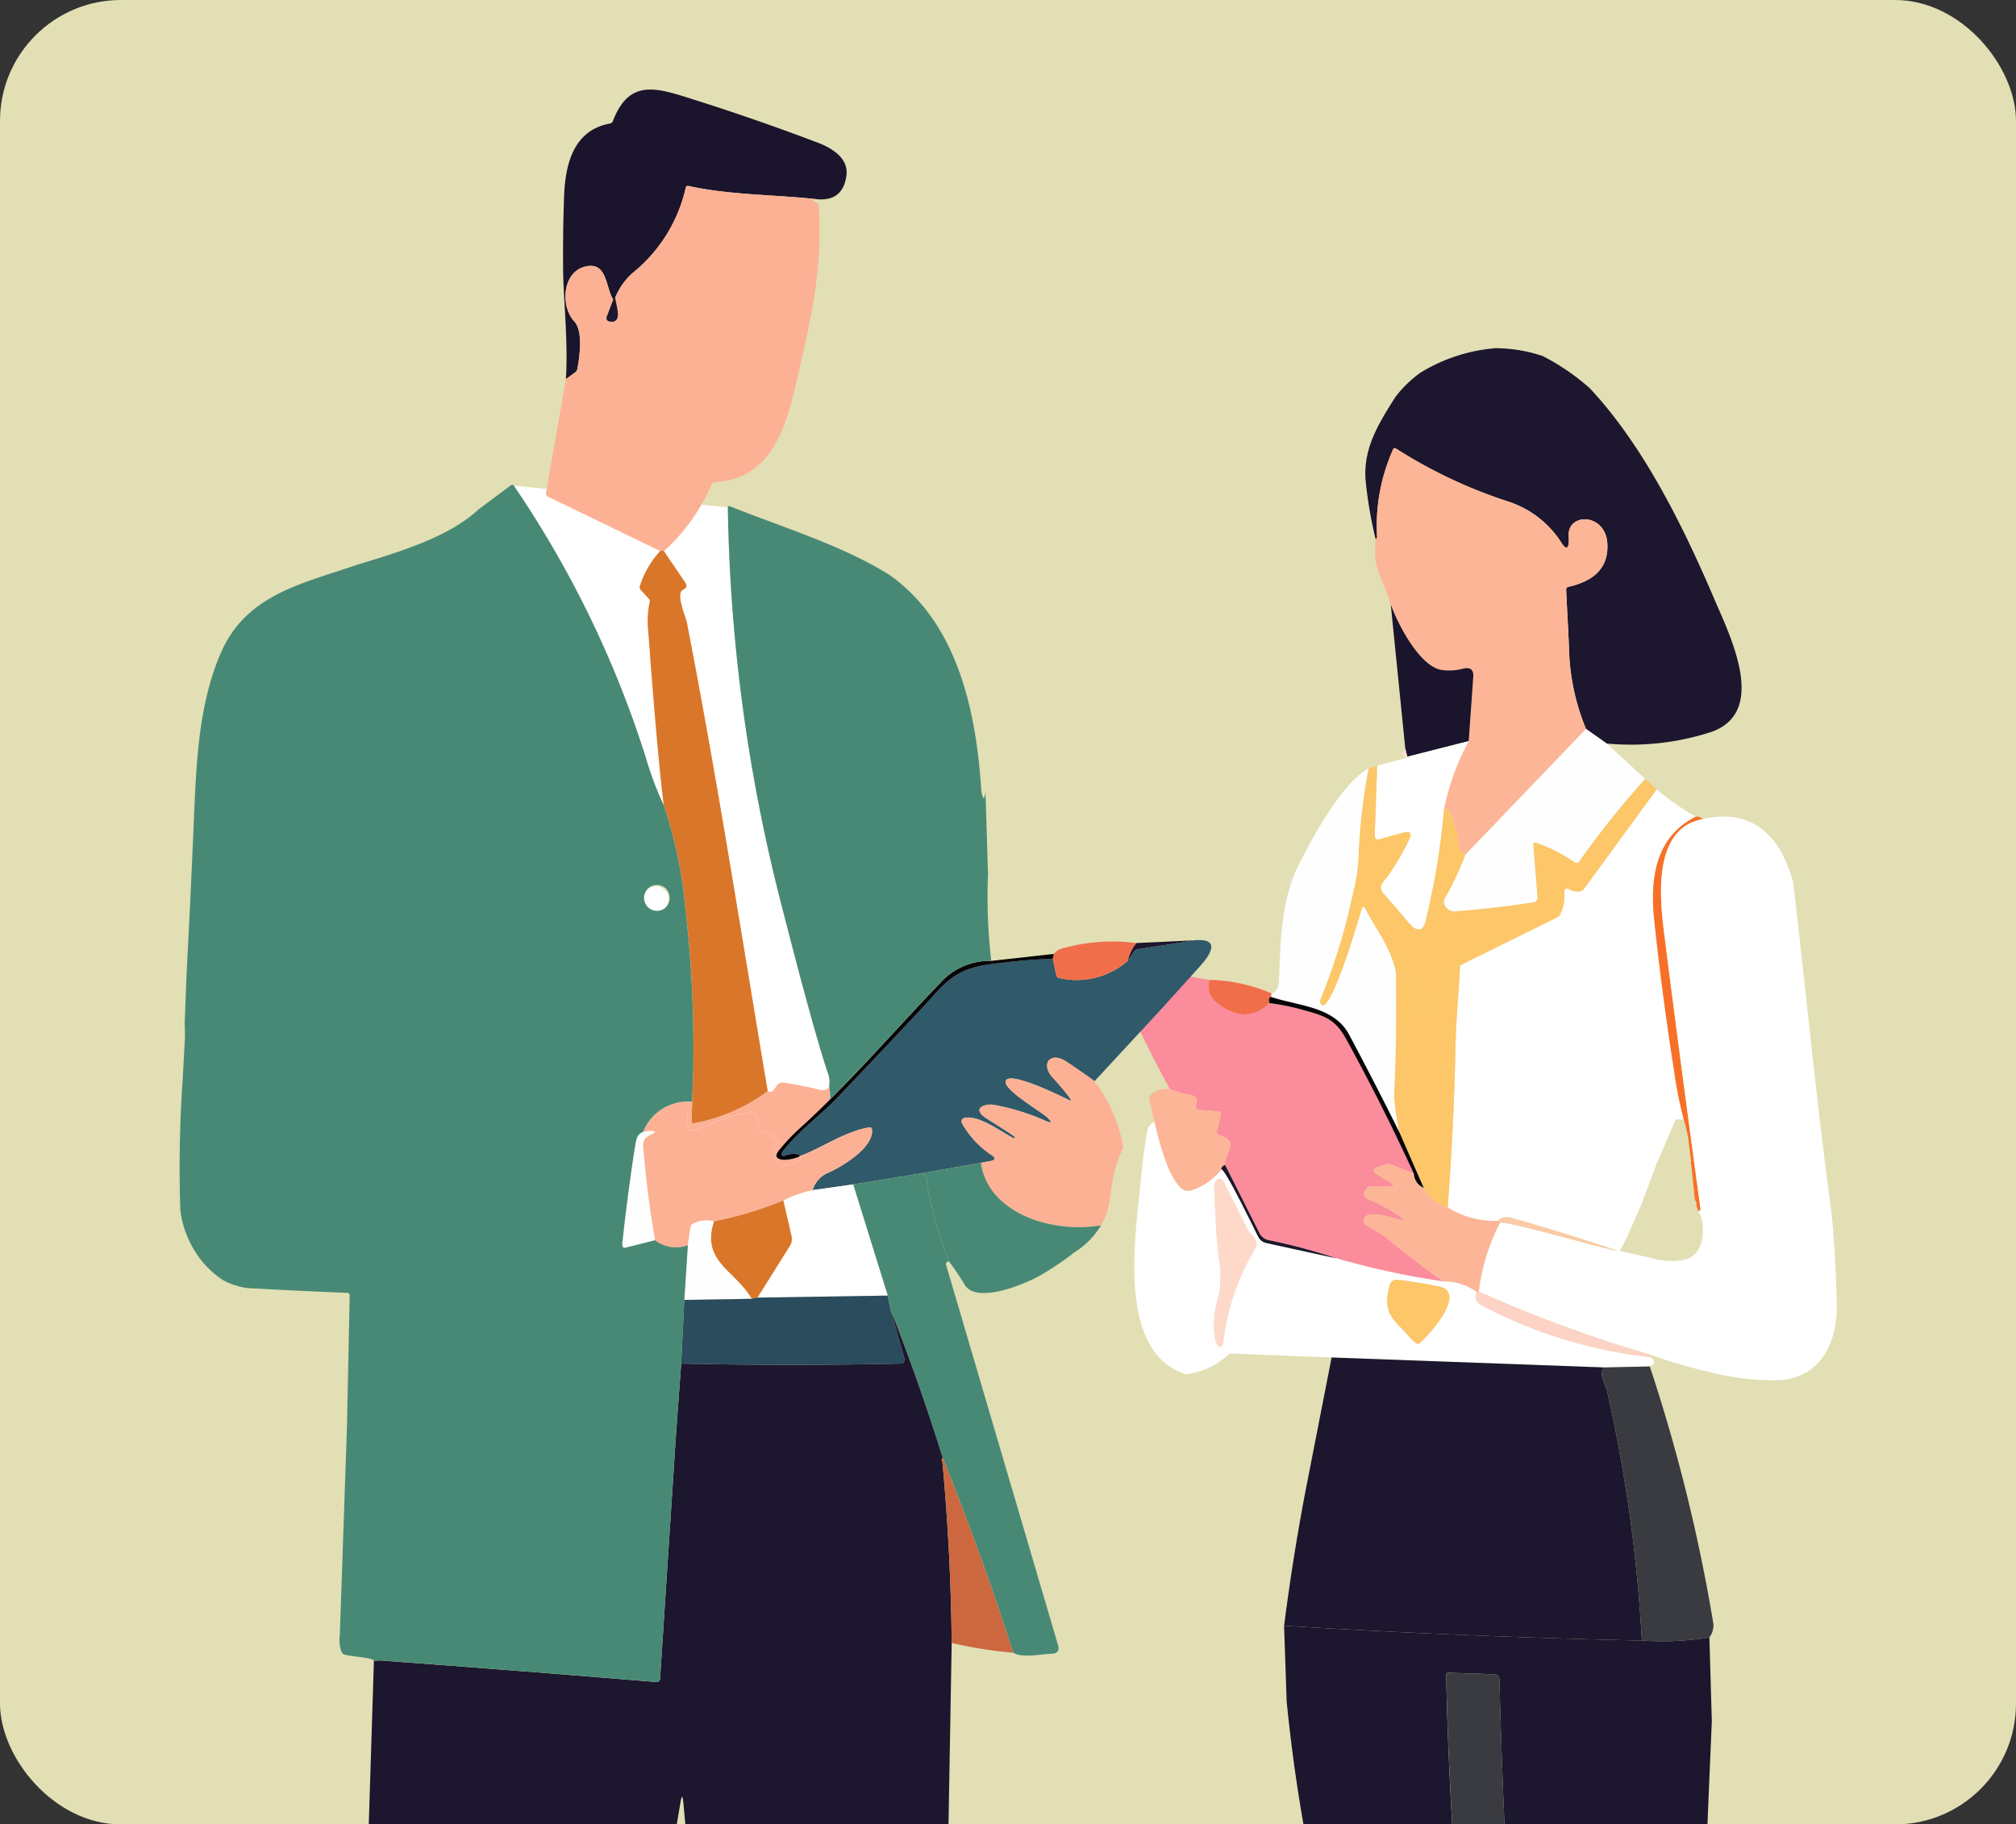 <svg xmlns="http://www.w3.org/2000/svg" width="200" height="181">
  <rect width="100%" height="100%" fill="#333333" stroke="none"/>
  <defs>
    <clipPath id="a">
      <rect width="200" height="181" fill="#e2dfb4" data-name="Rectangle 1366" rx="12" transform="translate(657 1043)"/>
    </clipPath>
    <clipPath id="b">
      <path fill="none" d="M0 0h164.434v301.857H0z" data-name="Rectangle 1363"/>
    </clipPath>
    <clipPath id="c">
      <path fill="none" d="M20.633.031c-1.721.754-1.895 2.466-3.844 2.4a26.015 26.015 0 0 1-5.3-.663.426.426 0 0 1-.268-.232 1.313 1.313 0 0 0-.841-.7 25.525 25.525 0 0 1-2.86 1.1 33.585 33.585 0 0 0-4.85 2.466 4.845 4.845 0 0 1-2.276 1.35.517.517 0 0 0-.37.631l1.463 5.122a4.443 4.443 0 0 0 .206 2.04q2.729.021 5.454.022h.46q13.193 0 26.327-.484a.427.427 0 0 0 .419-.425l-.082-10.614-1.7-.323c-2.175-.055-10.086-.32-11.558-1.629a.358.358 0 0 0-.238-.091.352.352 0 0 0-.145.031" data-name="Path 1264"/>
    </clipPath>
    <linearGradient id="d" x1="-3.294" x2="-3.273" y1="1" y2="1" gradientUnits="objectBoundingBox">
      <stop offset="0" stop-color="#db5f45"/>
      <stop offset=".41" stop-color="#d8424b"/>
      <stop offset="1" stop-color="#d8424b"/>
    </linearGradient>
  </defs>
  <g transform="translate(-657 -1043)">
    <rect width="200" height="181" fill="#e2dfb4" data-name="Rectangle 1362" rx="12" transform="translate(657 1043)"/>
    <g clip-path="url(#a)" data-name="Mask Group 4">
      <g data-name="Group 1766">
        <g clip-path="url(#b)" data-name="Group 1765" transform="translate(674.783 1051.884)">
          <path fill="#fff" d="M64.475 98.846a2.455 2.455 0 0 0-.168-1.378q-1.472-4.428-4.712-17.153a167.675 167.675 0 0 1-5.173-38.862l-21.233-2.157a102.941 102.941 0 0 1 13.117 27.046 31.639 31.639 0 0 0 1.755 4.656 43.789 43.789 0 0 1 2.115 9.92 121.335 121.335 0 0 1 .825 15.989l-.116 3.522a4.774 4.774 0 0 0-4.871 3c-.449.144-.638.471-.758 1.2-.215 1.33-.405 2.663-.589 4h22.181l-1.676-9.066c-.2.2-.394.41-.595.609a6.532 6.532 0 0 0-.1-1.327" data-name="Path 1232"/>
          <path fill="#1c162e" d="M130.483 25.662a14.79 14.79 0 0 1 4.779.777 22.274 22.274 0 0 1 4.676 3.2c5.445 5.816 9.451 14.075 12.544 21.364 1.784 4.037 4.846 10.835-.477 12.725a25.833 25.833 0 0 1-10.4 1.153l-2.04-1.444a22.1 22.1 0 0 1-1.669-7.443c-.1-2.758-.213-4.218-.3-6.38a.269.269 0 0 1 .213-.276q4.076-.907 3.871-4.3c-.182-3.062-4.049-3.1-3.836-.636.032.359.06 1.76-.71.577a9.861 9.861 0 0 0-5.366-4.127 48.349 48.349 0 0 1-11.084-5.249.171.171 0 0 0-.236.053.164.164 0 0 0-.012.022 18.543 18.543 0 0 0-1.6 8.693.186.186 0 0 1-.063.174l-.087.051a41.775 41.775 0 0 1-1-5.919c-.221-3.16 1.354-5.626 2.959-8.172a11.8 11.8 0 0 1 2.466-2.4 16.852 16.852 0 0 1 7.383-2.438" data-name="Path 1233"/>
          <path fill="#fdb597" d="m139.563 63.436-11.972 12.473-.343-.186a.367.367 0 0 1-.2-.28c-.047-.414-.659-4.471-1.582-4.037a23.647 23.647 0 0 1 2.459-6.763l.45-6.365q.075-1.069-.995-.825a5.548 5.548 0 0 1-2.19.126c-2.181-.4-4.336-4.617-5-6.5-.545-1.985-1.784-3.686-1.543-5.7l.031-.79.087-.051a.185.185 0 0 0 .063-.174 18.544 18.544 0 0 1 1.6-8.693.172.172 0 0 1 .227-.086l.021.012a48.377 48.377 0 0 0 11.084 5.248 9.861 9.861 0 0 1 5.366 4.127c.77 1.184.742-.217.71-.576-.213-2.462 3.654-2.427 3.836.636q.2 3.4-3.871 4.3a.268.268 0 0 0-.213.276c.091 2.162.2 3.622.3 6.38a22.1 22.1 0 0 0 1.669 7.442" data-name="Path 1234"/>
          <path fill="#1a142c" d="M120.189 51.077c.667 1.886 2.821 6.1 5 6.5a5.531 5.531 0 0 0 2.19-.126q1.069-.245.995.825l-.45 6.365-6.092 1.551-.2-.79Z" data-name="Path 1235"/>
          <path fill="#fefefe" d="m139.565 63.436 2.04 1.444 3.835 3.517a84.955 84.955 0 0 0-6.55 8.188.336.336 0 0 1-.466.083 15.207 15.207 0 0 0-3.867-1.953.168.168 0 0 0-.217.177l.414 5.276a.443.443 0 0 1-.383.466q-4 .607-7.616.887a1.057 1.057 0 0 1-1.3-1.121 29.648 29.648 0 0 0 2.139-4.49Z" data-name="Path 1236"/>
          <path fill="#fff" d="M127.927 64.644a23.647 23.647 0 0 0-2.459 6.763 71.463 71.463 0 0 1-1.791 10.966c-.383 1.693-1.314.793-1.906.067q-1.074-1.31-2.372-2.758a.761.761 0 0 1-.028-.979 22.362 22.362 0 0 0 2.644-4.3q.462-.97-.608-.674l-2.415.662a.32.32 0 0 1-.388-.247.4.4 0 0 1-.01-.107l.249-6.957 2.877-.773a.149.149 0 0 0 .114-.115Z" data-name="Path 1237"/>
          <path fill="#f6e1c8" d="m121.637 65.405.2.789a.151.151 0 0 1-.115.115q-.773-.3-.083-.9" data-name="Path 1238"/>
          <path fill="#fdc668" d="m118.844 67.082-.249 6.961a.341.341 0 0 0 .3.364.275.275 0 0 0 .1-.01l2.415-.663q1.069-.3.607.675a22.42 22.42 0 0 1-2.643 4.3.759.759 0 0 0 .028.978q1.3 1.448 2.371 2.759c.592.726 1.523 1.626 1.906-.067l.016.186q.016.228.151.051l1.609-2.21a1.057 1.057 0 0 0 1.3 1.121q3.615-.28 7.616-.888a.442.442 0 0 0 .383-.466l-.414-5.276a.166.166 0 0 1 .217-.178 15.224 15.224 0 0 1 3.867 1.953.336.336 0 0 0 .466-.083 84.731 84.731 0 0 1 6.55-8.188l1.14 1.038-7.213 9.892a.56.56 0 0 1-.3.221 1.5 1.5 0 0 1-1.085-.142q-.631-.324-.568.378a3.777 3.777 0 0 1-.43 2.1.627.627 0 0 1-.273.26l-9.648 4.77a.912.912 0 0 0-.7.829.346.346 0 0 1-.075.177 14.685 14.685 0 0 0-2.332 3.741.357.357 0 0 1-.256.249c-.375.043-.8-2.281-1.01-2.742-.367-.8-.951-.959-1.452-1.689a.288.288 0 0 0-.3-.139q-.276.095-.217.462c-.352-2.435-1.969-4.4-3.055-6.511q-.22-.426-.355.031c-.127.422-3.213 11.163-4.1 9.328a.458.458 0 0 1 0-.371 62.737 62.737 0 0 0 3.287-10.812 15.71 15.71 0 0 0 .485-3.208 58.993 58.993 0 0 1 1-8.922Z" data-name="Path 1239"/>
          <path fill="#fefefe" d="M117.983 67.335a58.9 58.9 0 0 0-1 8.922 15.711 15.711 0 0 1-.485 3.208 62.8 62.8 0 0 1-3.287 10.812.453.453 0 0 0 0 .371c.884 1.835 3.969-8.906 4.1-9.328q.134-.457.355-.031c1.085 2.115 2.7 4.076 3.054 6.511q.092 6.069-.181 12.134a25.147 25.147 0 0 0 .528 3.559q-2.438-4.909-5-9.715c-1.492-2.8-4.956-2.841-7.663-3.725a.23.23 0 0 1 0-.363 1.25 1.25 0 0 0 .691-1c.154-4.329.233-8.4 2.021-11.9 1.2-2.344 4.2-7.995 6.87-9.451" data-name="Path 1240"/>
          <path fill="#fff" d="M146.579 69.438a25.348 25.348 0 0 0 3.863 2.7c-4.045 2.056-4.545 6.184-4.107 10.339q.8 7.584 2 15.113a39.883 39.883 0 0 0 .927 4.612l-.584-.043a.274.274 0 0 0-.28.15l-1.866 4.337-1.432 3.855-1.467 3.337-.722 1.381h-.166q-5.24-1.776-10.563-3.28a1.348 1.348 0 0 0-1.389.3 8.831 8.831 0 0 1-4.956-1.33q.616-8.129.782-16.245c.051-2.5.327-5.146.442-7.762l9.648-4.771a.621.621 0 0 0 .272-.26 3.769 3.769 0 0 0 .43-2.1q-.063-.7.568-.378a1.5 1.5 0 0 0 1.086.142.563.563 0 0 0 .3-.221Z" data-name="Path 1241"/>
          <path fill="#fdc668" d="M127.591 75.909a29.645 29.645 0 0 1-2.139 4.49l-1.61 2.21q-.134.178-.15-.051l-.019-.184a71.572 71.572 0 0 0 1.8-10.967c.923-.434 1.535 3.622 1.582 4.037a.369.369 0 0 0 .2.28Z" data-name="Path 1242"/>
          <path fill="#f87028" d="M150.004 106.726a.629.629 0 0 1-.016-.378l-.3-2.412q-.179-.88-.427-1.736a40.076 40.076 0 0 1-.927-4.612q-1.192-7.53-2-15.114c-.438-4.155.064-8.282 4.109-10.338a.754.754 0 0 1 .674.256c-5.082.939-4.21 8.145-3.764 11.645q1.711 13.491 3.558 26.966a.223.223 0 0 1-.174.273 1.408 1.408 0 0 1-.228-.79.371.371 0 0 0-.15-.308Z" data-name="Path 1243"/>
          <path fill="#fff" d="M158.827 75.468a14.306 14.306 0 0 1 1.282 3.157c1.3 11.049 2.344 22.125 3.847 33.146q.387 4.333.474 8.681c.075 3.579-1.322 7.055-5.323 7.58a25.038 25.038 0 0 1-7.434-.836 48.671 48.671 0 0 1-5.785-1.7 131.769 131.769 0 0 1-16.967-6.246 19.94 19.94 0 0 1 2.087-6.791c.446-.359 9.869 2.478 11.739 2.762h.166l3.484.79h.067a.646.646 0 0 0 .51.114 6.863 6.863 0 0 0 2.367-.031c2.538-.615 1.8-4.66 1.4-4.621a.319.319 0 0 1 0-.2.224.224 0 0 0 .174-.273q-1.846-13.475-3.559-26.966c-.446-3.5-1.318-10.705 3.765-11.645q5.075-1.2 7.71 3.074" data-name="Path 1244"/>
          <path fill="#fb8c9c" d="m100.435 88.024 1.772.308a2.007 2.007 0 0 0 .671 2.23q2.92 2.356 5.28.074a23.225 23.225 0 0 1 3.8.813c1.89.517 2.825.955 3.82 2.77q3.587 6.535 6.7 13.326l-2.344-.919a.571.571 0 0 0-.355.008l-.639.181q-1.1.312-.347.79l1.457.911q.426.268-.024.273l-1.839.012a.86.86 0 0 0-.828.615c-.158.584.418.686.82.864a15.662 15.662 0 0 1 2.837 1.617q.557.4-.11.229c-.766-.193-3.788-1.246-3.583.261a.4.4 0 0 0 .213.292 13.689 13.689 0 0 1 2.194 1.385q2.643 2.186 5.48 4.186a77.642 77.642 0 0 1-10.587-2.288 57.188 57.188 0 0 0-6.736-1.807 1.3 1.3 0 0 1-.907-.682l-3.421-6.792c-.17-1.042 1.606-2.336-.572-2.932a.4.4 0 0 1-.221-.5l.359-1.519a.277.277 0 0 0-.218-.329l-.042-.007-1.962-.181a.3.3 0 0 1-.279-.3.238.238 0 0 1 .016-.071q.367-.951-.557-1.1a8.608 8.608 0 0 1-2-.577 104.323 104.323 0 0 1-5.074-10.488c-1.464-3.508 5.126-1.152 7.241-.659" data-name="Path 1245"/>
          <path fill="#fdc668" d="M127.062 86.911c-.115 2.617-.39 5.26-.442 7.762q-.167 8.117-.782 16.245a3.984 3.984 0 0 1-2.38-1.942l-2.4-5.485a25.134 25.134 0 0 1-.528-3.559q.272-6.065.181-12.133c-.04-.245.034-.4.218-.462a.287.287 0 0 1 .3.138c.5.73 1.085.892 1.452 1.689.213.462.635 2.786 1.01 2.742a.355.355 0 0 0 .257-.248 14.639 14.639 0 0 1 2.332-3.741.358.358 0 0 0 .075-.178.909.909 0 0 1 .7-.828" data-name="Path 1246"/>
          <path fill="#f16e4b" d="M108.402 89.688a.23.23 0 0 0 0 .363q-.4-.075-.244.584-2.36 2.281-5.28-.075a2.007 2.007 0 0 1-.671-2.23 16.523 16.523 0 0 1 6.195 1.357" data-name="Path 1247"/>
          <path fill="#070409" d="M108.4 90.051c2.707.884 6.172.928 7.663 3.725q2.56 4.807 5 9.715l2.4 5.485a1.6 1.6 0 0 1-.99-1.433q-3.11-6.791-6.7-13.326c-.995-1.815-1.93-2.253-3.82-2.77a23.242 23.242 0 0 0-3.8-.813q-.159-.659.244-.584" data-name="Path 1248"/>
          <path fill="#fdb597" d="M98.27 99.167a8.549 8.549 0 0 0 2 .576q.923.146.556 1.1a.279.279 0 0 0 .186.354.349.349 0 0 0 .078.017l1.962.181a.286.286 0 0 1 .267.3.322.322 0 0 1-.007.039l-.359 1.519a.4.4 0 0 0 .221.5c2.178.6.4 1.89.572 2.932q-.43.206-.364.454a6.041 6.041 0 0 1-2.928 2.06 1.04 1.04 0 0 1-1.179-.3c-1.3-1.389-2.127-4.656-2.533-6.5l-.517-2.249a.37.37 0 0 1 .095-.343 2.189 2.189 0 0 1 1.945-.635" data-name="Path 1249"/>
          <path fill="#fff" d="M96.746 102.398c.407 1.843 1.232 5.11 2.534 6.5a1.04 1.04 0 0 0 1.179.3 6.044 6.044 0 0 0 2.928-2.06c.407-.036 3.256 5.923 3.662 6.688a1.167 1.167 0 0 0 .758.608l7.007 1.522a77.546 77.546 0 0 0 10.588 2.289 5.473 5.473 0 0 1 3.322 1.033q-.4.865.568 1.389a47.151 47.151 0 0 0 16.6 5.09q.84.474 0 .919l-4.538.1-27.03-.986-9.939-.387a.515.515 0 0 0-.343.135 7.517 7.517 0 0 1-4.175 1.921c-7.067-2.237-4.916-14.265-4.443-19.537q.212-2.343.615-4.656a1.41 1.41 0 0 1 .71-.872m9.325 10.844-2.534-5.027a.287.287 0 0 0-.288-.158q-.592.09-.568.852.139 4.361.422 6.8a11.489 11.489 0 0 1 .071 3.753 9.587 9.587 0 0 0-.41 4.569c.091.577.742 1.211.821.107a23.009 23.009 0 0 1 3.22-9.261.577.577 0 0 0 .071-.371 1.582 1.582 0 0 0-.557-.967.97.97 0 0 1-.248-.3m16.06 10.614a2.731 2.731 0 0 0 .6.536.277.277 0 0 0 .324-.019c.887-.734 4.774-5.024 1.921-5.615q-2.06-.426-4.029-.659a.727.727 0 0 0-.884.6c-.77 2.912.513 3.319 2.064 5.162" data-name="Path 1250"/>
          <path fill="#fdb597" d="M122.469 107.544a1.6 1.6 0 0 0 .99 1.433 3.986 3.986 0 0 0 2.38 1.941 8.833 8.833 0 0 0 4.956 1.33c.153-.01.224.061.213.213a19.946 19.946 0 0 0-2.087 6.791l-.2.032a5.476 5.476 0 0 0-3.323-1.034q-2.837-2-5.48-4.186a13.639 13.639 0 0 0-2.194-1.385.4.4 0 0 1-.213-.292c-.206-1.508 2.817-.454 3.583-.261q.667.17.11-.229a15.711 15.711 0 0 0-2.837-1.618c-.4-.177-.978-.28-.821-.864a.862.862 0 0 1 .829-.615l1.839-.012q.449 0 .024-.272l-1.452-.913q-.758-.477.347-.789l.639-.181a.565.565 0 0 1 .355-.008Z" data-name="Path 1251"/>
          <path fill="#1c162e" d="m103.75 106.68 3.421 6.791a1.3 1.3 0 0 0 .907.682 57.333 57.333 0 0 1 6.736 1.807l-7.008-1.531a1.164 1.164 0 0 1-.758-.607c-.407-.766-3.256-6.725-3.662-6.689q-.067-.248.363-.454" data-name="Path 1252"/>
          <path fill="#fed9ca" d="M106.318 113.542a1.583 1.583 0 0 1 .557.967.578.578 0 0 1-.072.371 23.02 23.02 0 0 0-3.219 9.261c-.079 1.1-.73.469-.821-.107a9.578 9.578 0 0 1 .41-4.569 11.474 11.474 0 0 0-.072-3.753q-.284-2.443-.422-6.8-.023-.761.568-.852a.287.287 0 0 1 .288.158l2.533 5.027a.975.975 0 0 0 .249.3" data-name="Path 1253"/>
          <path fill="#facba6" d="M142.747 115.223c-1.87-.284-11.293-3.121-11.739-2.762.01-.153-.06-.224-.213-.213a1.345 1.345 0 0 1 1.389-.3q5.323 1.5 10.563 3.279" data-name="Path 1254"/>
          <path fill="#fdc668" d="M122.13 123.856c-1.55-1.842-2.833-2.249-2.064-5.162a.727.727 0 0 1 .884-.6q1.969.232 4.029.659c2.853.592-1.034 4.881-1.921 5.615a.277.277 0 0 1-.324.019 2.732 2.732 0 0 1-.6-.536" data-name="Path 1255"/>
          <path fill="#fcd3c4" d="m128.724 119.283.2-.031a131.813 131.813 0 0 0 16.967 6.246v.264a47.168 47.168 0 0 1-16.6-5.091q-.967-.524-.568-1.389" data-name="Path 1256"/>
          <path fill="#1c162e" d="m114.321 125.794 27.029.987c-.564.7.154 1.725.3 2.352a148.372 148.372 0 0 1 3.452 24.745q-17.757-.383-35.494-1.469.954-7.464 2.363-14.6Z" data-name="Path 1257"/>
          <path fill="#393b40" d="M145.888 126.682a169.055 169.055 0 0 1 6.309 25.534 1.987 1.987 0 0 1-.4 1.354 29.427 29.427 0 0 1-6.7.308 148.3 148.3 0 0 0-3.453-24.745c-.142-.627-.86-1.653-.3-2.352Z" data-name="Path 1258"/>
          <path fill="#1c162e" d="M109.606 152.41q17.738 1.085 35.494 1.468a29.425 29.425 0 0 0 6.7-.308l.241 8.326-.292 6.771-.813 19.951-1.283 33.146-2.178 51.988a.316.316 0 0 1-.19.284 2.15 2.15 0 0 1-1.2.127l-7.1-.032c1.74.261 1.543-.659 1.424-1.839q-2.435-24.535-5.086-49.048-3.473-32.12-4.357-65.519a.51.51 0 0 0-.477-.505l-4.6-.15a.2.2 0 0 0-.2.2v.007q.134 7.486.762 17.729c1.985 32.495 5.508 63.577 9.075 95.295a.55.55 0 0 1-.2.577l-6.708.592q.351-.454-.221-.749-.8-.41-.864-.813-1.088-6.728-2.277-13.436c-.316-1.792-.536-3.978-.907-5.959-.8-4.282-1.361-8.37-2.111-12.548-.4-2.241-.548-4.822-.994-7.225q-1.461-7.9-2.517-15.863c-.482-3.638-1.571-8.18-1.764-12.422a1.285 1.285 0 0 0-.1-.371 5.907 5.907 0 0 1-.253-.959c-.615-3.078-1.053-6.763-1.468-9.269q-1.559-9.423-2.959-18.866c-.048-.332.13-1.153-.627-.73q-1.082-6.14-1.693-12.347Z" data-name="Path 1259"/>
          <path fill="#393b40" d="m138.983 274.13-1.945.122a.637.637 0 0 0-.545-.071 6.277 6.277 0 0 1-.789-2.971.329.329 0 0 0-.162-.312.4.4 0 0 0-.209-.024.548.548 0 0 0 .2-.576c-3.567-31.717-7.091-62.8-9.076-95.295q-.628-10.243-.761-17.729a.2.2 0 0 1 .189-.2h.008l4.6.15a.51.51 0 0 1 .478.505q.884 33.4 4.356 65.519 2.652 24.512 5.086 49.048c.118 1.179.316 2.1-1.424 1.839" data-name="Path 1260"/>
          <path fill="#070409" d="m128.62 271.466-.671.11q-.486.123-.635-.761c-4.881-28.505-8.382-50.583-12.323-75.884l-3.437-22.673c.758-.422.58.4.627.73q1.4 9.442 2.959 18.865c.415 2.506.852 6.191 1.468 9.269a5.908 5.908 0 0 0 .253.959 1.3 1.3 0 0 1 .1.371c.194 4.241 1.283 8.784 1.764 12.422q1.057 7.962 2.517 15.862c.446 2.4.592 4.984.995 7.225.75 4.179 1.306 8.267 2.111 12.548.371 1.981.592 4.167.907 5.958q1.188 6.709 2.277 13.437.064.4.864.813.572.3.221.749" data-name="Path 1261"/>
          <path fill="#fdb597" d="M135.334 270.874a.392.392 0 0 1 .209.024.328.328 0 0 1 .162.311 6.292 6.292 0 0 0 .789 2.971q.335 5.58.241 11.21c-.012.517.257.987.28.237q.2-5.674.024-11.376l1.945-.122 7.1.031-.083 11.23-.016 4.621c-2.174-.056-10.085-.32-11.558-1.63a.358.358 0 0 0-.383-.059c-1.72.753-1.894 2.466-3.843 2.4a26.023 26.023 0 0 1-5.3-.663.429.429 0 0 1-.268-.233 1.312 1.312 0 0 0-.84-.7l1.693-1.069c.84-.49 2.971-1.536 2.577-2.439l-.107-14.039.671-.111Z" data-name="Path 1262"/>
          <path fill="#ebdfd6" d="M136.494 274.182a.637.637 0 0 1 .545.071q.178 5.7-.024 11.377c-.024.749-.292.28-.28-.237q.1-5.631-.241-11.21" data-name="Path 1263"/>
        </g>
      </g>
      <g data-name="Group 1768">
        <g clip-path="url(#c)" data-name="Group 1767" transform="translate(788.198 1340.176)">
          <path fill="url(#d)" d="M0 0h34.409v13.565H0z" data-name="Rectangle 1364" transform="translate(-.058)"/>
        </g>
      </g>
      <g data-name="Group 1770">
        <g clip-path="url(#b)" data-name="Group 1769" transform="translate(674.783 1051.884)">
          <path fill="#bd606d" d="M116.083 292.692a4.848 4.848 0 0 1-2.277 1.349.518.518 0 0 0-.371.63l1.464 5.122a24.877 24.877 0 0 0-5.287-.328.21.21 0 0 1-.232-.181l-.047-2.435a1.063 1.063 0 0 1 .6-.931Z" data-name="Path 1265"/>
          <path fill="#1a142c" d="M63.099 10.862c-3.9-.43-8.428-.383-12.607-1.3a.2.2 0 0 0-.237.15 15.108 15.108 0 0 1-5.122 8.358 6.514 6.514 0 0 0-1.878 2.573.36.36 0 0 0-.2.2c-.785-1.2-.565-3.914-2.893-3.248-2.17.627-2.339 3.942-.978 5.4.868.939.576 3.3.3 4.783a.492.492 0 0 1-.213.284l-.916.671c.241-3.555-.237-7.982-.268-10.527s0-5.083.091-7.624c.122-3.33 1.014-6.57 4.562-7.213a.364.364 0 0 0 .276-.229c1.661-4.361 4.463-3.271 8.232-2.079q6.122 1.94 12.122 4.218c1.267.481 3.043 1.483 2.821 3.224q-.346 2.691-3.093 2.359" data-name="Path 1266"/>
          <path fill="#fcb195" d="M63.099 10.862q-.446.134.1.351a.4.4 0 0 1 .253.352c.339 5.816-.553 10.216-1.934 16.194-1.136 4.905-2.257 10.836-8.408 11.2a.325.325 0 0 0-.276.194 19.471 19.471 0 0 1-4.747 6.649.44.44 0 0 0-.378-.016l-11.123-5.388a.363.363 0 0 1-.2-.391l1.968-11.277.916-.671a.492.492 0 0 0 .213-.284c.28-1.48.572-3.844-.3-4.783-1.361-1.46-1.192-4.774.978-5.4 2.328-.667 2.108 2.047 2.893 3.248l-.651 1.708a.335.335 0 0 0 .18.437.271.271 0 0 0 .053.016c1.457.3.663-1.641.615-2.359a6.514 6.514 0 0 1 1.878-2.573 15.108 15.108 0 0 0 5.122-8.358.2.2 0 0 1 .237-.15c4.179.916 8.709.869 12.607 1.3" data-name="Path 1267"/>
          <path fill="#1c162e" d="M43.255 20.643c.048.718.84 2.66-.615 2.359a.331.331 0 0 1-.25-.4.359.359 0 0 1 .016-.055l.651-1.708a.361.361 0 0 1 .2-.2" data-name="Path 1268"/>
          <path fill="#fcb195" d="M64.474 98.845c-.118.393-.484.518-1.115.354a34.061 34.061 0 0 0-3.366-.679.742.742 0 0 0-.77.371q-.426.77-.844.474a17.626 17.626 0 0 1-7.391 3.2.094.094 0 0 1-.025 0 .153.153 0 0 1-.132-.163l.019-.963q-.536-.075-.446.3a1.55 1.55 0 0 1 .047.387c-.17 1.894 1.132.876 1.863.639 1.29-.418 3.385-1.519 4.68-1.1a.509.509 0 0 1 .291.237 1.15 1.15 0 0 1 .056 1.062v.011a.175.175 0 0 0 .1.226l1.31.461a.279.279 0 0 1 .158.264c.02.478 1.026.142.288.869a.807.807 0 0 0-.241.6q.031 1.492 1.614 1.239a2.342 2.342 0 0 0 .738-.248q.643-.335.213-.521a4.116 4.116 0 0 1-1.527.323q-1.224-.083-.438-1.022a20.512 20.512 0 0 1 1.953-2.06 91.994 91.994 0 0 0 3.068-2.929 6.532 6.532 0 0 0-.1-1.327" data-name="Path 1269"/>
          <path fill="#da7629" d="m48.089 45.799 2.162 3.184a.408.408 0 0 1-.13.569.483.483 0 0 1-.1.051c-.844.3.221 2.66.351 3.318 2.991 15.4 5.406 30.968 8.01 46.444a17.623 17.623 0 0 1-7.391 3.2.142.142 0 0 1-.156-.132.2.2 0 0 1 0-.03l.019-.963.15-4.53a121.6 121.6 0 0 0-.825-15.989 43.789 43.789 0 0 0-2.115-9.92q-.624-4.909-1.535-17.209a9.337 9.337 0 0 1 .142-2.967.347.347 0 0 0-.1-.315l-.817-.9a.351.351 0 0 1-.06-.347 9.151 9.151 0 0 1 2.017-3.48.435.435 0 0 1 .378.016" data-name="Path 1270"/>
          <path fill="#fff" d="M46.425 79.357a1.282 1.282 0 1 1-.073 1.877 1.33 1.33 0 0 1 .073-1.877" data-name="Path 1271"/>
          <path fill="#30596a" d="m96.936 91.753-6.132 6.625q-1.389-1.01-2.817-1.953c-1.563-1.03-2.549.221-1.381 1.547.095.107 2.443 2.679 1.7 2.3-.524-.268-6.412-3.2-6.325-1.775.051.892 3.583 2.947 4.143 3.488q.781.753-.209.315a23.1 23.1 0 0 0-5.086-1.571c-.8-.15-2.324.288-.781 1.322.32.213 2.829 1.748 2.853 1.878s-.041.15-.194.071c-1.278-.655-3.385-2.289-4.817-1.973a.36.36 0 0 0-.272.431.37.37 0 0 0 .035.093 9.127 9.127 0 0 0 2.908 3.141q.7.477-.142.627l-6.866 1.216-6.705 1.087-4.013.565a2.671 2.671 0 0 1 1.559-1.733c1.373-.615 4.53-2.482 4.332-4.293a.222.222 0 0 0-.244-.2h-.012c-2.316.363-4.554 1.942-6.751 2.8a1.993 1.993 0 0 0-1.6-.007q-.26.1-.327-.056a.392.392 0 0 1 .1-.351c1.512-2 3.729-3.579 5.189-5.106q8-8.394 10.035-10.666c2.348-2.628 4.107-2.675 7.8-3.081q1.866-.206 3.748-.249l.359 1.665a.334.334 0 0 0 .268.229 7.638 7.638 0 0 0 6.83-1.72l.635-.911a.462.462 0 0 1 .284-.206l5.781-.9c2.64-.214 1.3 1.614.54 2.466q-2.2 2.454-4.423 4.889" data-name="Path 1272"/>
          <path fill="#f16e4b" d="M94.974 84.682a4.06 4.06 0 0 0-.856 1.736 7.641 7.641 0 0 1-6.83 1.721.335.335 0 0 1-.269-.229l-.359-1.665.1-.493a1.741 1.741 0 0 1 1.1-.607 18.112 18.112 0 0 1 7.114-.462" data-name="Path 1273"/>
          <path fill="#1c162e" d="m100.819 84.398-5.781.9a.462.462 0 0 0-.285.2l-.635.912a4.058 4.058 0 0 1 .856-1.737Z" data-name="Path 1274"/>
          <path fill="#070409" d="m86.76 85.754-.1.493q-1.883.044-3.749.249c-3.693.406-5.454.454-7.8 3.081q-2.036 2.273-10.035 10.666c-1.459 1.527-3.677 3.11-5.189 5.106a.394.394 0 0 0-.1.351q.067.154.328.056a1.989 1.989 0 0 1 1.6.007c-.108-.005-.174.028-.2.1a4.1 4.1 0 0 1-1.527.324q-1.223-.083-.437-1.022a20.427 20.427 0 0 1 1.953-2.06c4.919-4.451 9.271-9.56 13.982-14.461a6.6 6.6 0 0 1 5.071-2.2Z" data-name="Path 1275"/>
          <path fill="#fcb195" d="M68.724 103.149a.223.223 0 0 0-.255-.185c-2.316.363-4.554 1.942-6.752 2.8-.107-.005-.174.028-.2.1q.43.184-.213.521a2.343 2.343 0 0 1-.738.248q-1.582.253-1.614-1.239a.81.81 0 0 1 .241-.6c.738-.726-.268-.39-.288-.868a.279.279 0 0 0-.157-.264l-1.31-.461h-.01a.176.176 0 0 1-.088-.232 1.152 1.152 0 0 0-.055-1.062.51.51 0 0 0-.292-.237c-1.295-.418-3.39.683-4.68 1.1-.73.237-2.032 1.255-1.863-.639a1.551 1.551 0 0 0-.047-.387q-.092-.379.446-.3l.034-1.007a4.774 4.774 0 0 0-4.871 3 2.679 2.679 0 0 1 .726-.1q.829-.023.079.324c-1 .466-.832.9-.738 1.98q.379 4.289 1.121 8.531a3.409 3.409 0 0 0 3.256.493l.264-1.8a.4.4 0 0 1 .194-.3 2.834 2.834 0 0 1 2.139-.269 34.681 34.681 0 0 0 6.874-2.071 11.853 11.853 0 0 1 2.908-1.03 2.67 2.67 0 0 1 1.559-1.732c1.374-.615 4.531-2.482 4.333-4.293v-.012" data-name="Path 1276"/>
          <path fill="#fcb195" d="M91.444 112.682a7.659 7.659 0 0 0 .563-1.144 15.635 15.635 0 0 0 .489-2.7 12.9 12.9 0 0 1 1.164-3.882 15.117 15.117 0 0 0-2.857-6.574q-1.389-1.01-2.817-1.953c-1.563-1.03-2.549.221-1.381 1.547.095.107 2.442 2.679 1.7 2.3-.525-.268-6.412-3.2-6.325-1.775.051.892 3.583 2.947 4.143 3.488q.781.753-.209.315a23.116 23.116 0 0 0-5.086-1.571c-.8-.15-2.324.288-.781 1.322.32.213 2.829 1.748 2.853 1.878s-.041.15-.194.071c-1.278-.655-3.385-2.289-4.818-1.973a.34.34 0 0 0-.092.034.361.361 0 0 0-.145.49 9.12 9.12 0 0 0 2.908 3.141q.7.478-.142.627l-.893.159c.7 4.966 6.97 7.035 11.915 6.2" data-name="Path 1277"/>
          <path fill="#488975" d="m79.526 106.48-5.973 1.057c.8.115.552.7.647 1.192a43.952 43.952 0 0 0 2.131 7.5 23.563 23.563 0 0 1 1.587 2.344c1.188 2 6.219-.145 7.695-1.037a29.672 29.672 0 0 0 3.213-2.189 7.933 7.933 0 0 0 2.554-2.557c.022-.035.039-.072.06-.107-4.945.833-11.213-1.236-11.915-6.2" data-name="Path 1278"/>
          <path fill="#fefefe" d="m47.201 114.162-2.952.746a.224.224 0 0 1-.272-.138.885.885 0 0 1 0-.51q.5-4.838 1.278-9.635c.17-1.034.469-1.267 1.483-1.3q.829-.023.079.323c-1 .466-.832.9-.738 1.981q.379 4.289 1.121 8.531" data-name="Path 1279"/>
          <path fill="#488975" d="M73.556 107.538c.8.115.552.7.647 1.192a43.816 43.816 0 0 0 2.131 7.5l-.158.091a.246.246 0 0 0-.1.284l11.1 37.712q.245.837-.632.864c-1.01.031-2.912.466-3.812-.1q-3.145-9.786-6.988-19.319-2.3-7.419-5.161-14.679l-.3-1.436-3.429-11.029Z" data-name="Path 1280"/>
          <path fill="#fff" d="m66.848 108.626 3.429 11.029-12.911.2 3.248-5.177a1.3 1.3 0 0 0 .118-.99l-.805-3.464a11.847 11.847 0 0 1 2.909-1.03Z" data-name="Path 1281"/>
          <path fill="#da7629" d="m59.926 110.217.8 3.464a1.3 1.3 0 0 1-.118.991l-3.248 5.177-.58.118c-1.638-2.813-5.059-3.7-3.733-7.678a34.733 34.733 0 0 0 6.874-2.072" data-name="Path 1282"/>
          <path fill="#fefefe" d="M53.051 112.287c-1.326 3.978 2.1 4.865 3.733 7.679l-6.676.11.347-5.422.264-1.8a.407.407 0 0 1 .193-.3 2.831 2.831 0 0 1 2.139-.268" data-name="Path 1283"/>
          <path fill="#2a4c5d" d="m70.276 119.652.3 1.436 1.357 4.782a.415.415 0 0 1-.272.514.4.4 0 0 1-.1.015q-10.776.24-21.77 0l.311-6.318 6.677-.11.58-.118Z" data-name="Path 1284"/>
          <path fill="#1c162e" d="M70.58 121.087q2.861 7.261 5.162 14.679-.193.173-.039.32.84 9 .927 18.029l-.3 17.165-1.869 78.622-.181 9.293-.213 9.845-.122 6.021a.3.3 0 0 0 .189.273l11.927 5.026 1.886 1.247a.359.359 0 0 1 .193.28l-.153 2.861a.309.309 0 0 1-.332.28l-26.13-.714a.436.436 0 0 1-.414-.442l-.075-5.122q-.011-.544-.426-.17a.666.666 0 0 1-.663.056l-1.25-13.559-1.409-14.73c-2.187-26.825-4.842-53.76-7.28-80.4q-.1-1.105-.285-.007c-4.463 26.734-9.312 53.3-13.953 79.949l-.971 4.948-4.32 25.139a.323.323 0 0 0 .193.359l14.089 5.969a6.172 6.172 0 0 1 .419 4.518.241.241 0 0 1-.253.177l-4.218-.339-23.848-2.482a.221.221 0 0 1-.2-.221l.075-4.85a.309.309 0 0 0-.446-.284.461.461 0 0 1-.363.012.619.619 0 0 0-.367-.019q-.7.184-.505-.754a20.446 20.446 0 0 0 .083-3.65l.13-4.917.464-12.935.691-21.505q.367-6.408.588-12.82 1.207-35.17 2.3-70.341a4.626 4.626 0 0 1 1.168 0q13.274.975 26.86 2.1a.332.332 0 0 0 .359-.3v-.006l1.571-24.086.525-7.2q10.993.245 21.77 0a.4.4 0 0 0 .387-.425.416.416 0 0 0-.016-.1Z" data-name="Path 1285"/>
          <path fill="#fff" d="M48.23 81.168a1.282 1.282 0 1 0-1.878.066 1.33 1.33 0 0 0 1.878-.066" data-name="Path 1286"/>
          <path fill="#488975" d="m80.233 77.858-.249-8.188q-.137 1.156-.378.134a1.387 1.387 0 0 1-.039-.272c-.5-7.762-2.3-16.53-9.068-21.352-4.684-2.96-10.733-4.767-15.894-6.847a.131.131 0 0 0-.056-.01.126.126 0 0 0-.126.129 167.67 167.67 0 0 0 5.173 38.86q3.24 12.726 4.712 17.153a2.462 2.462 0 0 1 .168 1.378 6.524 6.524 0 0 1 .1 1.326c.2-.2.395-.408.595-.609 3.488-3.519 6.807-7.271 10.313-10.919a6.6 6.6 0 0 1 5.071-2.2 55.129 55.129 0 0 1-.322-8.583" data-name="Path 1287"/>
          <path fill="#488975" d="M50.177 80.918a43.829 43.829 0 0 0-2.115-9.92 31.655 31.655 0 0 1-1.756-4.656 102.928 102.928 0 0 0-13.117-27.046l-.005-.007a.194.194 0 0 0-.271-.037l-3.228 2.407c-2.994 2.813-8.128 4.289-12.145 5.52-5.465 1.883-10.894 2.944-13.408 8.7-2.195 5.036-2.439 10.845-2.672 16.358q-.323 7.714-.726 15.365L.54 92.558l.032 1.381-.229 4.242a125.527 125.527 0 0 0-.233 13.05 10.131 10.131 0 0 0 1.152 3.523 9.388 9.388 0 0 0 3.058 3.354 7.267 7.267 0 0 0 2.352.79q4.818.279 9.987.481a.258.258 0 0 1 .249.26l-.273 13.152-.706 20.535a3.553 3.553 0 0 0 .166 1.665.432.432 0 0 0 .26.256c.647.237 2.809.284 2.96.643a4.62 4.62 0 0 1 1.167 0q13.274.976 26.86 2.1h.006a.332.332 0 0 0 .353-.308l1.571-24.086.524-7.2.312-6.318.347-5.422a3.409 3.409 0 0 1-3.256-.493l-2.951.746a.225.225 0 0 1-.273-.138.885.885 0 0 1 0-.51c.2-1.884.431-3.763.69-5.638.183-1.334.373-2.668.589-4 .119-.726.308-1.052.758-1.2a4.773 4.773 0 0 1 4.871-3L51 96.907a121.586 121.586 0 0 0-.825-15.989m-1.115 50.794c.017 0 .029.01.045.011a.18.18 0 0 0-.1 0 .2.2 0 0 1 .05-.013m-.825-50.542a1.282 1.282 0 1 1 .07-1.877 1.331 1.331 0 0 1-.073 1.877" data-name="Path 1288"/>
          <path fill="#cc673f" d="M75.742 135.766q3.843 9.534 6.988 19.319a43.357 43.357 0 0 1-6.1-.971q-.087-9.032-.928-18.029-.154-.146.039-.32" data-name="Path 1289"/>
        </g>
      </g>
    </g>
  </g>
</svg>
